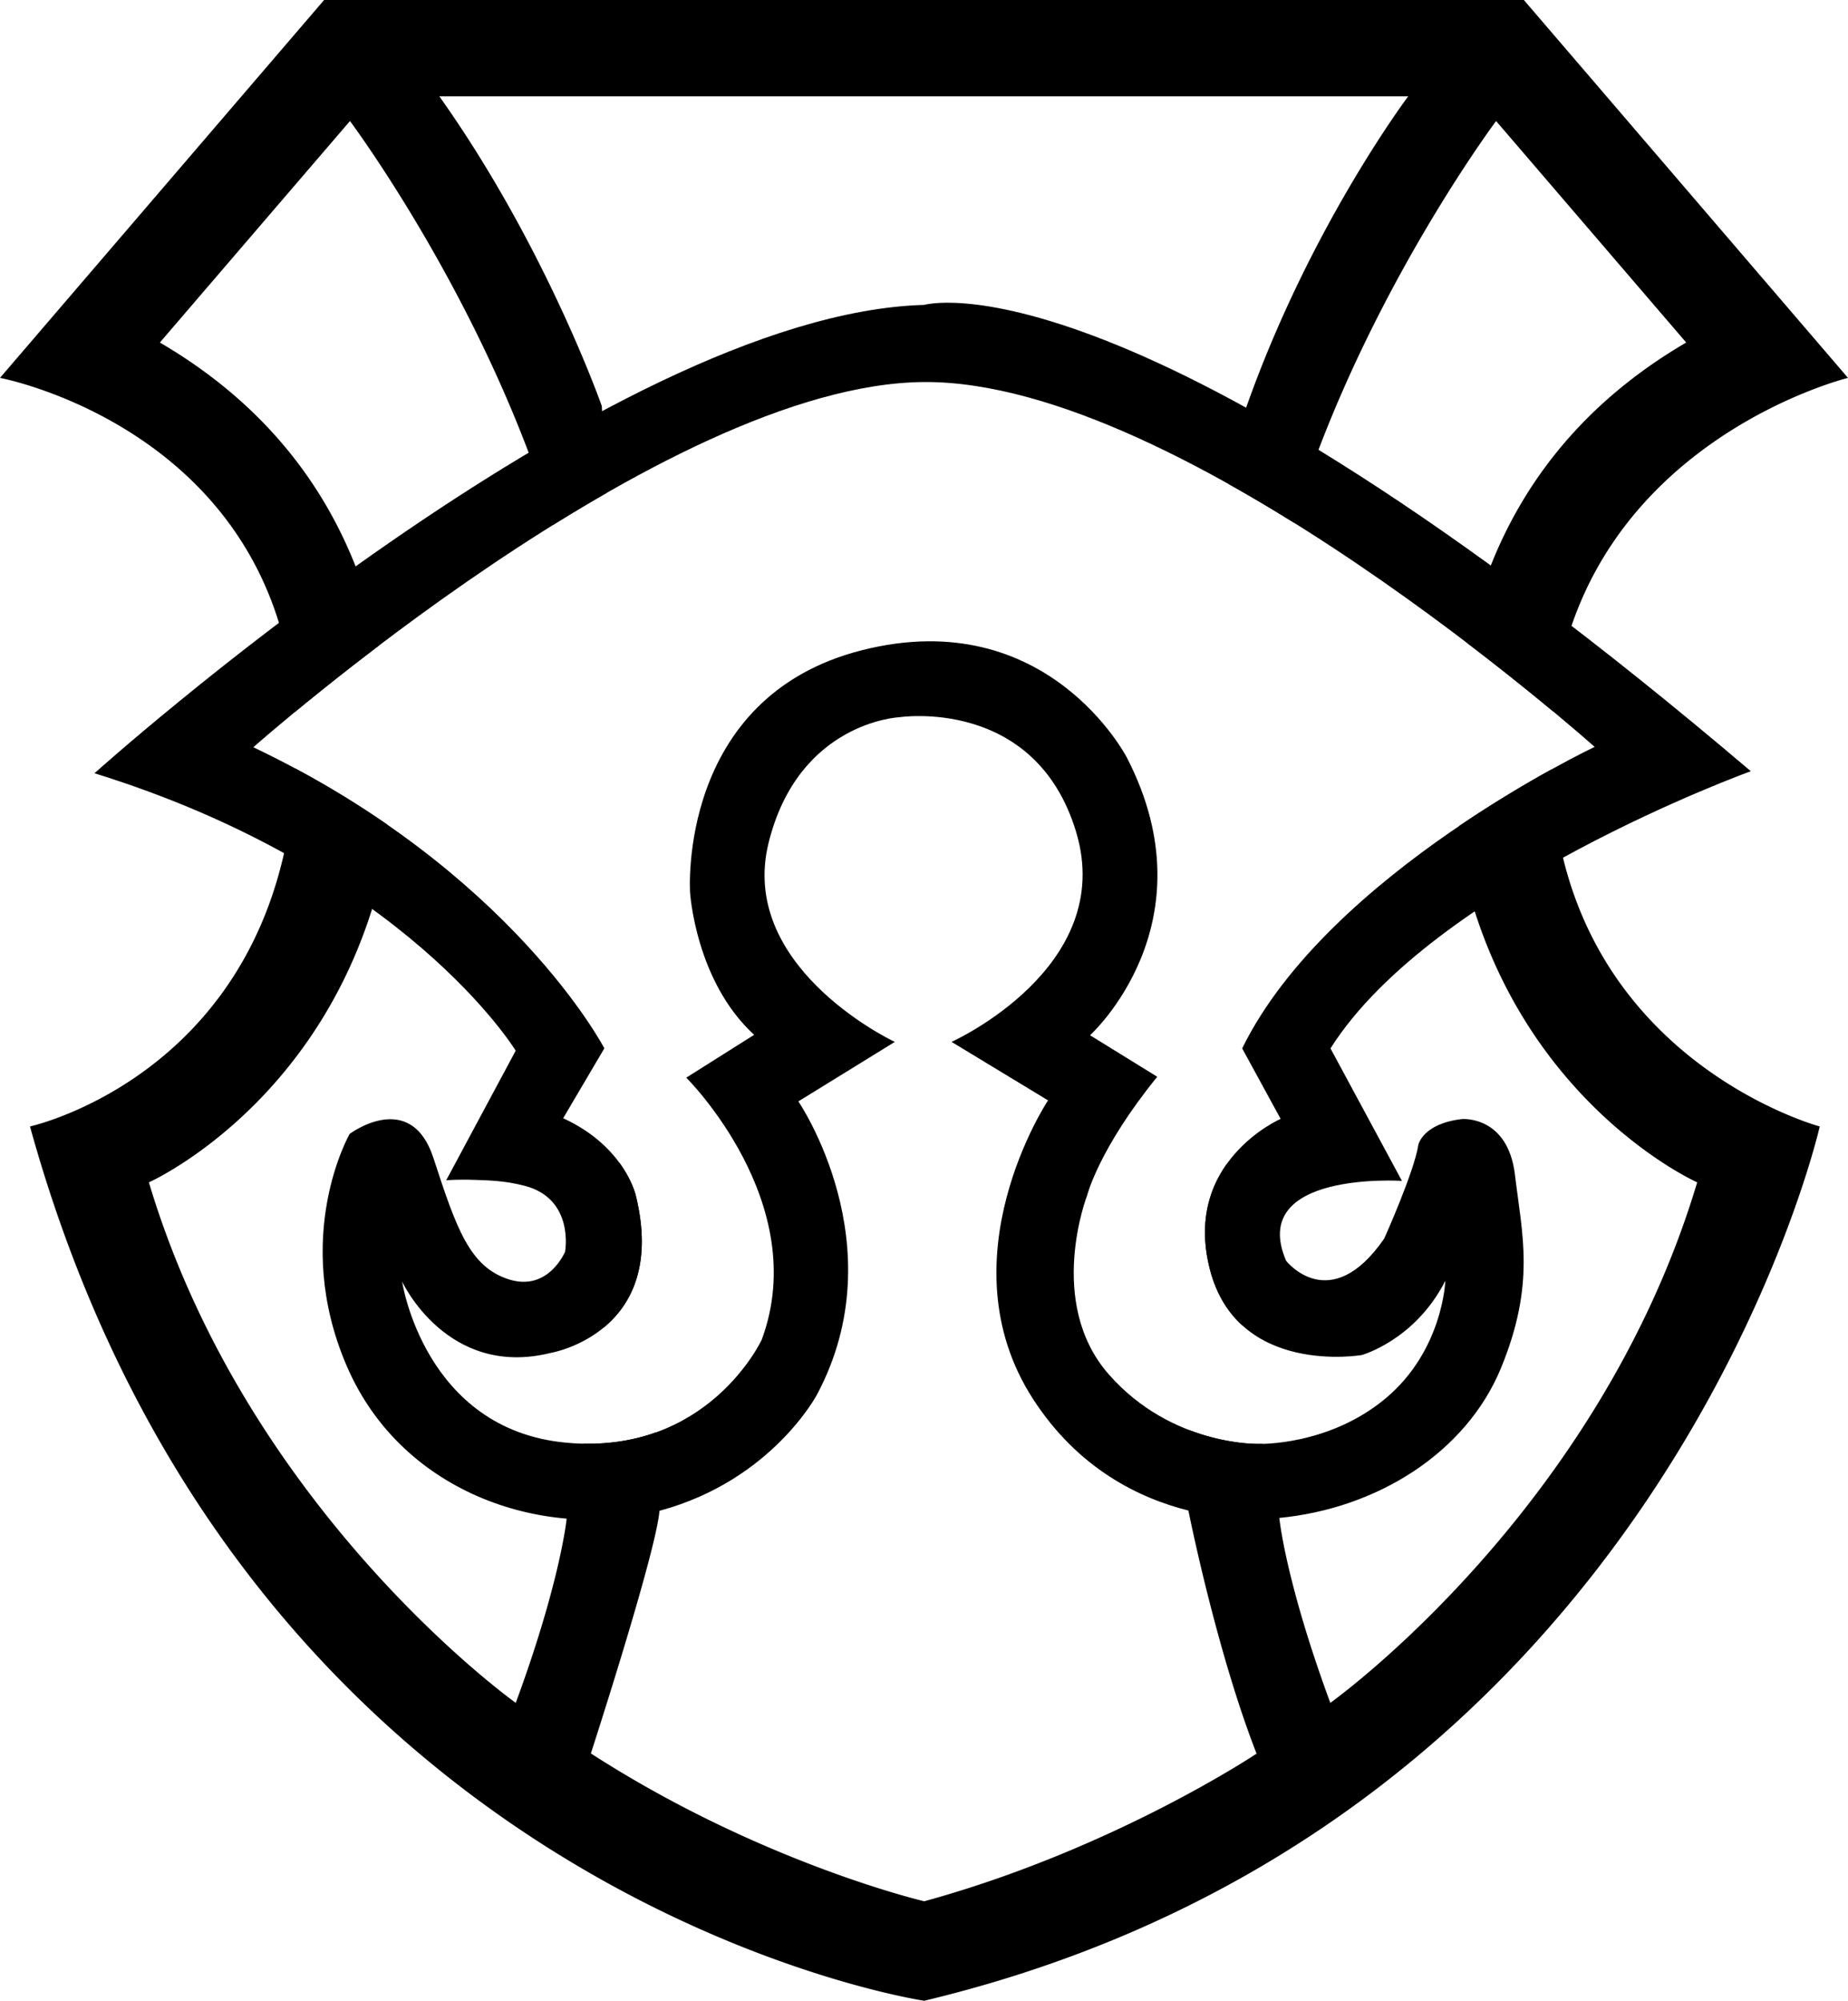 <svg xmlns="http://www.w3.org/2000/svg" xml:space="preserve" width="885.66" height="958.522" style="clip-rule:evenodd;fill-rule:evenodd;stroke-linejoin:round;stroke-miterlimit:2" viewBox="0 0 885.66 958.522"><path d="M141.372 341.081C132.455 205.903 0 181.035 0 181.035L155.33 0h574.98l155.35 181.035s-128.685 31.554-141.253 159.846a1257 1257 0 0 0-41.092-32.681c10.662-50.413 38.83-105.575 104.804-144.099L717.013 57.987s-51.734 69.105-85.645 158.897c-3.714 9.836-7.474 21.082-11.154 33.592-10.244-6.38-20.723-12.611-31.326-18.545 2.467-15.372 5.243-27.902 8.37-36.747 30.661-86.78 77.647-149.045 77.647-149.045H210.547c50.993 71.726 77.866 148.389 77.866 148.389l2.19 41.697a818 818 0 0 0-25.745 15.398c-3.787-12.97-7.662-24.603-11.49-34.739-33.91-89.792-85.645-158.897-85.645-158.897L76.617 164.101c66.436 38.793 94.534 94.458 105.025 145.156a1276 1276 0 0 0-40.269 31.824m602.158 27.545c4.165 137.661 128.586 171.036 128.586 171.036s-75.429 334.319-429.178 418.86c0 0-326.007-48.326-428.569-418.86 0 0 120.08-26.26 127.158-171.503 16.178 8.669 30.822 17.728 44.03 26.869-2.397 23.673-6.722 38.803-6.722 38.803-30.108 98.196-107.477 132.607-107.477 132.607 47.15 157.757 175.823 249.37 175.823 249.37 21.54-58.463 24.407-88.413 24.407-88.413a850 850 0 0 0 8.115-35.753c13.212.269 24.677-1.857 34.538-5.366l1.867 35.531c.816 14.289-32.932 118.223-32.932 118.223 81.381 52.495 159.762 70.835 159.762 70.835 90.818-24.924 159.273-70.732 159.273-70.732-19.497-49.993-32.724-116.745-32.724-116.745s-.094-14.382-.069-38.464c18.587 7.219 33.644 6.812 33.644 6.812s.702.024 1.988-.006a850 850 0 0 0 8.097 35.665s2.868 29.95 24.407 88.413c0 0 128.673-91.613 175.823-249.37 0 0-77.369-34.411-107.477-132.607 0 0-4.236-14.819-6.647-38.073 16.948-11.476 32.588-20.671 44.277-27.132M587.954 557.604c1.38 25.284 3.783 51.138 7.396 77.342-6.819-6.207-12.45-14.881-15.534-26.949-5.713-22.366-.074-38.873 8.138-50.393m-298.73 78.508c3.731-26.809 6.195-53.255 7.59-79.103 6.46 8.814 7.977 16.076 7.977 16.076 8.162 33.736-2.903 52.632-15.568 63.027"/><path d="M45.279 370.449s244.91-220.198 397.66-224.377c0 0 98.634-29.436 396.146 223.4 0 0-152.21 55.047-201.447 132.794l34.245 63.476s-74.006-4.881-55.512 38.273c0 0 21.058 26.91 47.006-10.615 0 0 14.371-31.936 16.367-44.91 0 0 1.996-10.18 20.96-12.376 0 0 21.955-1.796 25.348 26.747s9.927 52.037-6.649 92.426-59.078 67.483-106.717 71.966c0 0-74.54 9.808-117.695-57.166-43.156-66.975 7.285-142.916 7.285-142.916l-46.237-28.023s79.304-35.589 59.688-100.602-84.839-54.924-84.839-54.924-48.269 2.241-62.56 60.249c-14.292 58.007 55.765 93.109 60.53 95.277l-46.239 28.509s47.061 68.795 8.968 140.394c0 0-21.51 40.98-74.958 55.586s-123.493-6.823-150.382-69.049 1.328-111.358 1.328-111.358 29.213-21.909 40.168 11.619c10.955 33.529 17.262 52.12 36.185 58.095 18.922 5.975 26.89-13.279 26.89-13.279s4.647-25.229-19.255-31.537c-9.463-2.497-17.508-2.631-23.579-2.853-9.263-.338-14.147.187-14.147.187l33.312-62.096s-52.69-86.6-201.87-132.917m718.965-12.629S567.792 182.172 442.828 183.024s-321.415 174.96-321.415 174.96c123.957 59.118 168.222 144.255 168.222 144.255l-19.738 33.484c29.96 13.747 34.894 37.362 34.894 37.362 15.861 65.559-40.886 75.075-40.886 75.075-49.697 12.336-71.198-34.189-71.198-34.189s10.574 70.846 78.6 77.19 93.756-49.345 93.756-49.345c24.32-65.559-36.17-125.533-36.17-125.533l32.54-20.523c-28.104-25.699-30.707-68.111-30.707-68.111s-6.424-93.68 82.438-116.163 126.883 51.455 126.883 51.455c41.233 79.826-17.644 133.03-17.644 133.03l32.207 19.885c-28.006 34.448-33.607 56.853-33.607 56.853s-19.885 51.252 10.362 85.7 71.697 33.327 71.697 33.327 33.607 1.12 61.054-21.845c27.446-22.965 28.566-56.293 28.566-56.293-14.563 28.567-40.049 35.568-40.049 35.568s-59.654 10.363-72.817-41.169 33.933-71.957 33.933-71.957l-18.439-33.769c41.253-84.129 168.934-144.451 168.934-144.451"/></svg>
